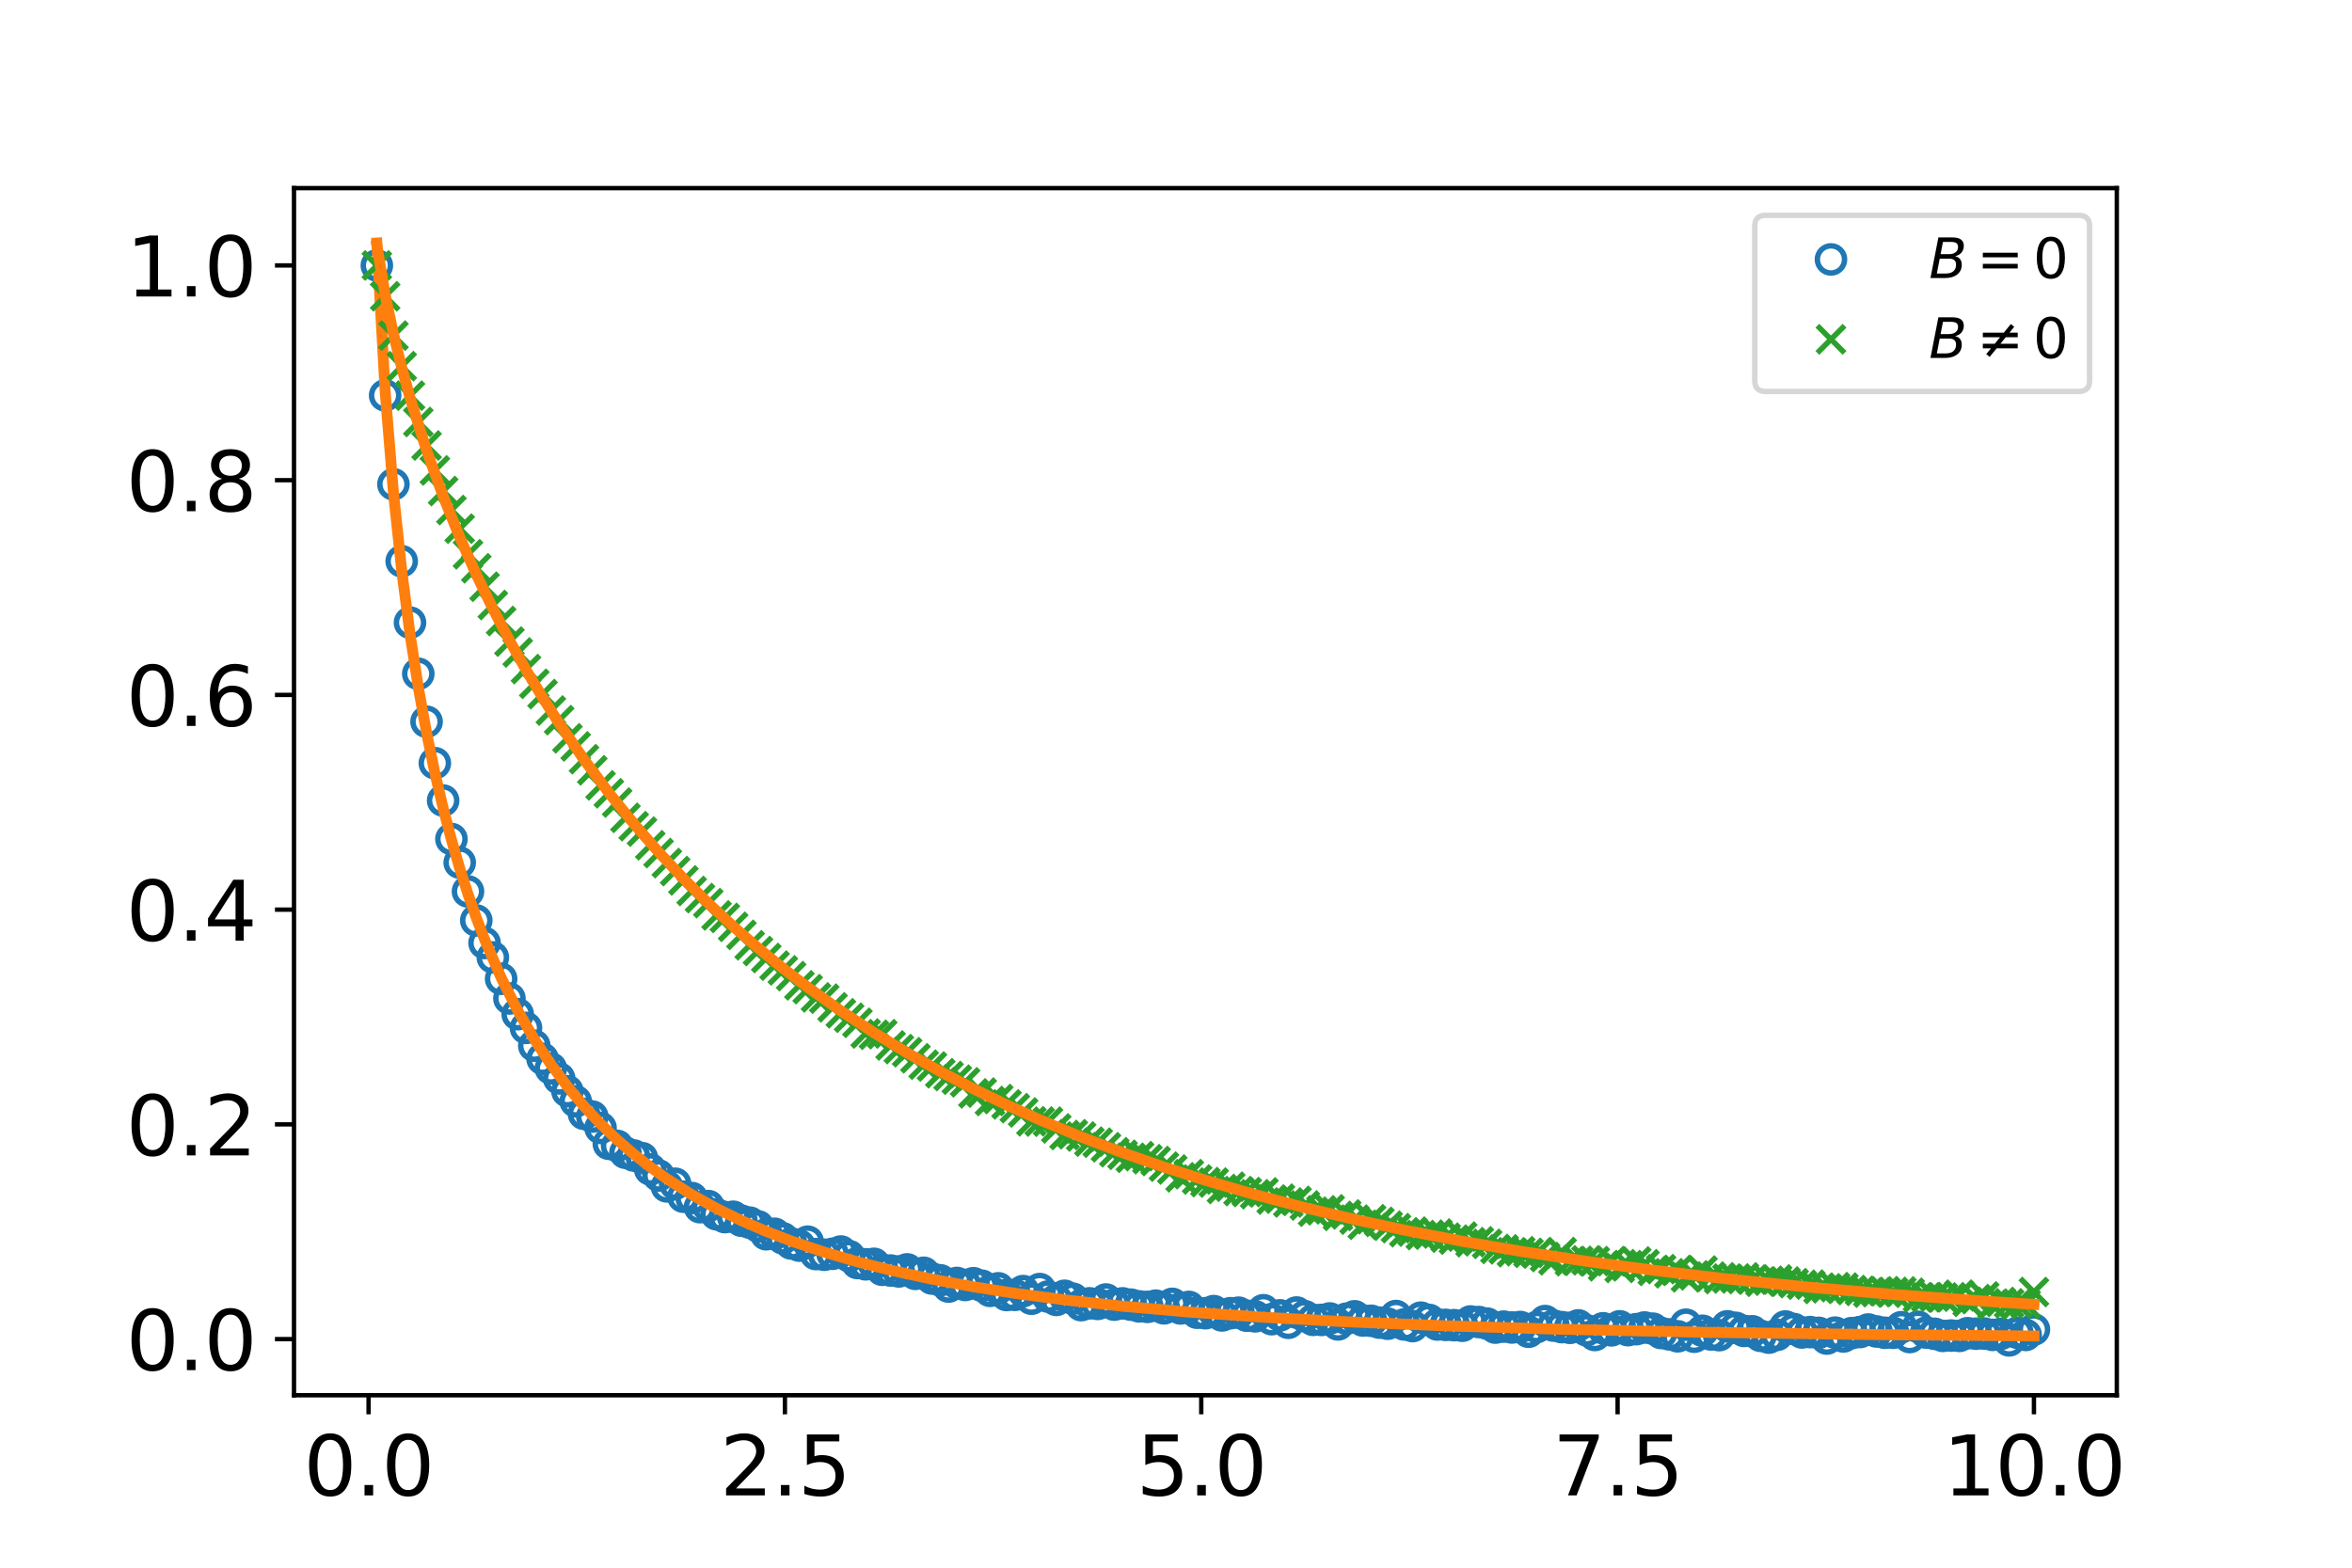 <?xml version="1.0" encoding="utf-8" standalone="no"?>
<!DOCTYPE svg PUBLIC "-//W3C//DTD SVG 1.1//EN"
  "http://www.w3.org/Graphics/SVG/1.1/DTD/svg11.dtd">
<svg xmlns:xlink="http://www.w3.org/1999/xlink" width="432pt" height="288pt" viewBox="0 0 432 288" xmlns="http://www.w3.org/2000/svg" version="1.1">
 <defs>
  <style type="text/css">*{stroke-linejoin: round; stroke-linecap: butt}</style>
 </defs>
 <g id="figure_1">
  <g id="patch_1">
   <path d="M 0 288 
L 432 288 
L 432 0 
L 0 0 
z
" style="fill: #ffffff"/>
  </g>
  <g id="axes_1">
   <g id="patch_2">
    <path d="M 54 256.32 
L 388.8 256.32 
L 388.8 34.56 
L 54 34.56 
z
" style="fill: #ffffff"/>
   </g>
   <g id="matplotlib.axis_1">
    <g id="xtick_1">
     <g id="line2d_1">
      <defs>
       <path id="m0d8afe3e1f" d="M 0 0 
L 0 3.5 
" style="stroke: #000000; stroke-width: 0.8"/>
      </defs>
      <g>
       <use xlink:href="#m0d8afe3e1f" x="67.696" y="256.32" style="stroke: #000000; stroke-width: 0.8"/>
      </g>
     </g>
     <g id="text_1">
      <!-- 0.0 -->
      <g transform="translate(55.769 274.718)scale(0.15 -0.15)">
       <defs>
        <path id="DejaVuSans-30" d="M 2034 4250 
Q 1547 4250 1301 3770 
Q 1056 3291 1056 2328 
Q 1056 1369 1301 889 
Q 1547 409 2034 409 
Q 2525 409 2770 889 
Q 3016 1369 3016 2328 
Q 3016 3291 2770 3770 
Q 2525 4250 2034 4250 
z
M 2034 4750 
Q 2819 4750 3233 4129 
Q 3647 3509 3647 2328 
Q 3647 1150 3233 529 
Q 2819 -91 2034 -91 
Q 1250 -91 836 529 
Q 422 1150 422 2328 
Q 422 3509 836 4129 
Q 1250 4750 2034 4750 
z
" transform="scale(0.016)"/>
        <path id="DejaVuSans-2e" d="M 684 794 
L 1344 794 
L 1344 0 
L 684 0 
L 684 794 
z
" transform="scale(0.016)"/>
       </defs>
       <use xlink:href="#DejaVuSans-30"/>
       <use xlink:href="#DejaVuSans-2e" x="63.623"/>
       <use xlink:href="#DejaVuSans-30" x="95.41"/>
      </g>
     </g>
    </g>
    <g id="xtick_2">
     <g id="line2d_2">
      <g>
       <use xlink:href="#m0d8afe3e1f" x="144.168" y="256.32" style="stroke: #000000; stroke-width: 0.8"/>
      </g>
     </g>
     <g id="text_2">
      <!-- 2.5 -->
      <g transform="translate(132.24 274.718)scale(0.15 -0.15)">
       <defs>
        <path id="DejaVuSans-32" d="M 1228 531 
L 3431 531 
L 3431 0 
L 469 0 
L 469 531 
Q 828 903 1448 1529 
Q 2069 2156 2228 2338 
Q 2531 2678 2651 2914 
Q 2772 3150 2772 3378 
Q 2772 3750 2511 3984 
Q 2250 4219 1831 4219 
Q 1534 4219 1204 4116 
Q 875 4013 500 3803 
L 500 4441 
Q 881 4594 1212 4672 
Q 1544 4750 1819 4750 
Q 2544 4750 2975 4387 
Q 3406 4025 3406 3419 
Q 3406 3131 3298 2873 
Q 3191 2616 2906 2266 
Q 2828 2175 2409 1742 
Q 1991 1309 1228 531 
z
" transform="scale(0.016)"/>
        <path id="DejaVuSans-35" d="M 691 4666 
L 3169 4666 
L 3169 4134 
L 1269 4134 
L 1269 2991 
Q 1406 3038 1543 3061 
Q 1681 3084 1819 3084 
Q 2600 3084 3056 2656 
Q 3513 2228 3513 1497 
Q 3513 744 3044 326 
Q 2575 -91 1722 -91 
Q 1428 -91 1123 -41 
Q 819 9 494 109 
L 494 744 
Q 775 591 1075 516 
Q 1375 441 1709 441 
Q 2250 441 2565 725 
Q 2881 1009 2881 1497 
Q 2881 1984 2565 2268 
Q 2250 2553 1709 2553 
Q 1456 2553 1204 2497 
Q 953 2441 691 2322 
L 691 4666 
z
" transform="scale(0.016)"/>
       </defs>
       <use xlink:href="#DejaVuSans-32"/>
       <use xlink:href="#DejaVuSans-2e" x="63.623"/>
       <use xlink:href="#DejaVuSans-35" x="95.41"/>
      </g>
     </g>
    </g>
    <g id="xtick_3">
     <g id="line2d_3">
      <g>
       <use xlink:href="#m0d8afe3e1f" x="220.639" y="256.32" style="stroke: #000000; stroke-width: 0.8"/>
      </g>
     </g>
     <g id="text_3">
      <!-- 5.0 -->
      <g transform="translate(208.712 274.718)scale(0.15 -0.15)">
       <use xlink:href="#DejaVuSans-35"/>
       <use xlink:href="#DejaVuSans-2e" x="63.623"/>
       <use xlink:href="#DejaVuSans-30" x="95.41"/>
      </g>
     </g>
    </g>
    <g id="xtick_4">
     <g id="line2d_4">
      <g>
       <use xlink:href="#m0d8afe3e1f" x="297.11" y="256.32" style="stroke: #000000; stroke-width: 0.8"/>
      </g>
     </g>
     <g id="text_4">
      <!-- 7.5 -->
      <g transform="translate(285.183 274.718)scale(0.15 -0.15)">
       <defs>
        <path id="DejaVuSans-37" d="M 525 4666 
L 3525 4666 
L 3525 4397 
L 1831 0 
L 1172 0 
L 2766 4134 
L 525 4134 
L 525 4666 
z
" transform="scale(0.016)"/>
       </defs>
       <use xlink:href="#DejaVuSans-37"/>
       <use xlink:href="#DejaVuSans-2e" x="63.623"/>
       <use xlink:href="#DejaVuSans-35" x="95.41"/>
      </g>
     </g>
    </g>
    <g id="xtick_5">
     <g id="line2d_5">
      <g>
       <use xlink:href="#m0d8afe3e1f" x="373.582" y="256.32" style="stroke: #000000; stroke-width: 0.8"/>
      </g>
     </g>
     <g id="text_5">
      <!-- 10.0 -->
      <g transform="translate(356.883 274.718)scale(0.15 -0.15)">
       <defs>
        <path id="DejaVuSans-31" d="M 794 531 
L 1825 531 
L 1825 4091 
L 703 3866 
L 703 4441 
L 1819 4666 
L 2450 4666 
L 2450 531 
L 3481 531 
L 3481 0 
L 794 0 
L 794 531 
z
" transform="scale(0.016)"/>
       </defs>
       <use xlink:href="#DejaVuSans-31"/>
       <use xlink:href="#DejaVuSans-30" x="63.623"/>
       <use xlink:href="#DejaVuSans-2e" x="127.246"/>
       <use xlink:href="#DejaVuSans-30" x="159.033"/>
      </g>
     </g>
    </g>
   </g>
   <g id="matplotlib.axis_2">
    <g id="ytick_1">
     <g id="line2d_6">
      <defs>
       <path id="m2234abc513" d="M 0 0 
L -3.5 0 
" style="stroke: #000000; stroke-width: 0.8"/>
      </defs>
      <g>
       <use xlink:href="#m2234abc513" x="54" y="246.008" style="stroke: #000000; stroke-width: 0.8"/>
      </g>
     </g>
     <g id="text_6">
      <!-- 0.0 -->
      <g transform="translate(23.145 251.707)scale(0.15 -0.15)">
       <use xlink:href="#DejaVuSans-30"/>
       <use xlink:href="#DejaVuSans-2e" x="63.623"/>
       <use xlink:href="#DejaVuSans-30" x="95.41"/>
      </g>
     </g>
    </g>
    <g id="ytick_2">
     <g id="line2d_7">
      <g>
       <use xlink:href="#m2234abc513" x="54" y="206.56" style="stroke: #000000; stroke-width: 0.8"/>
      </g>
     </g>
     <g id="text_7">
      <!-- 0.2 -->
      <g transform="translate(23.145 212.259)scale(0.15 -0.15)">
       <use xlink:href="#DejaVuSans-30"/>
       <use xlink:href="#DejaVuSans-2e" x="63.623"/>
       <use xlink:href="#DejaVuSans-32" x="95.41"/>
      </g>
     </g>
    </g>
    <g id="ytick_3">
     <g id="line2d_8">
      <g>
       <use xlink:href="#m2234abc513" x="54" y="167.112" style="stroke: #000000; stroke-width: 0.8"/>
      </g>
     </g>
     <g id="text_8">
      <!-- 0.4 -->
      <g transform="translate(23.145 172.811)scale(0.15 -0.15)">
       <defs>
        <path id="DejaVuSans-34" d="M 2419 4116 
L 825 1625 
L 2419 1625 
L 2419 4116 
z
M 2253 4666 
L 3047 4666 
L 3047 1625 
L 3713 1625 
L 3713 1100 
L 3047 1100 
L 3047 0 
L 2419 0 
L 2419 1100 
L 313 1100 
L 313 1709 
L 2253 4666 
z
" transform="scale(0.016)"/>
       </defs>
       <use xlink:href="#DejaVuSans-30"/>
       <use xlink:href="#DejaVuSans-2e" x="63.623"/>
       <use xlink:href="#DejaVuSans-34" x="95.41"/>
      </g>
     </g>
    </g>
    <g id="ytick_4">
     <g id="line2d_9">
      <g>
       <use xlink:href="#m2234abc513" x="54" y="127.664" style="stroke: #000000; stroke-width: 0.8"/>
      </g>
     </g>
     <g id="text_9">
      <!-- 0.6 -->
      <g transform="translate(23.145 133.362)scale(0.15 -0.15)">
       <defs>
        <path id="DejaVuSans-36" d="M 2113 2584 
Q 1688 2584 1439 2293 
Q 1191 2003 1191 1497 
Q 1191 994 1439 701 
Q 1688 409 2113 409 
Q 2538 409 2786 701 
Q 3034 994 3034 1497 
Q 3034 2003 2786 2293 
Q 2538 2584 2113 2584 
z
M 3366 4563 
L 3366 3988 
Q 3128 4100 2886 4159 
Q 2644 4219 2406 4219 
Q 1781 4219 1451 3797 
Q 1122 3375 1075 2522 
Q 1259 2794 1537 2939 
Q 1816 3084 2150 3084 
Q 2853 3084 3261 2657 
Q 3669 2231 3669 1497 
Q 3669 778 3244 343 
Q 2819 -91 2113 -91 
Q 1303 -91 875 529 
Q 447 1150 447 2328 
Q 447 3434 972 4092 
Q 1497 4750 2381 4750 
Q 2619 4750 2861 4703 
Q 3103 4656 3366 4563 
z
" transform="scale(0.016)"/>
       </defs>
       <use xlink:href="#DejaVuSans-30"/>
       <use xlink:href="#DejaVuSans-2e" x="63.623"/>
       <use xlink:href="#DejaVuSans-36" x="95.41"/>
      </g>
     </g>
    </g>
    <g id="ytick_5">
     <g id="line2d_10">
      <g>
       <use xlink:href="#m2234abc513" x="54" y="88.215" style="stroke: #000000; stroke-width: 0.8"/>
      </g>
     </g>
     <g id="text_10">
      <!-- 0.8 -->
      <g transform="translate(23.145 93.914)scale(0.15 -0.15)">
       <defs>
        <path id="DejaVuSans-38" d="M 2034 2216 
Q 1584 2216 1326 1975 
Q 1069 1734 1069 1313 
Q 1069 891 1326 650 
Q 1584 409 2034 409 
Q 2484 409 2743 651 
Q 3003 894 3003 1313 
Q 3003 1734 2745 1975 
Q 2488 2216 2034 2216 
z
M 1403 2484 
Q 997 2584 770 2862 
Q 544 3141 544 3541 
Q 544 4100 942 4425 
Q 1341 4750 2034 4750 
Q 2731 4750 3128 4425 
Q 3525 4100 3525 3541 
Q 3525 3141 3298 2862 
Q 3072 2584 2669 2484 
Q 3125 2378 3379 2068 
Q 3634 1759 3634 1313 
Q 3634 634 3220 271 
Q 2806 -91 2034 -91 
Q 1263 -91 848 271 
Q 434 634 434 1313 
Q 434 1759 690 2068 
Q 947 2378 1403 2484 
z
M 1172 3481 
Q 1172 3119 1398 2916 
Q 1625 2713 2034 2713 
Q 2441 2713 2670 2916 
Q 2900 3119 2900 3481 
Q 2900 3844 2670 4047 
Q 2441 4250 2034 4250 
Q 1625 4250 1398 4047 
Q 1172 3844 1172 3481 
z
" transform="scale(0.016)"/>
       </defs>
       <use xlink:href="#DejaVuSans-30"/>
       <use xlink:href="#DejaVuSans-2e" x="63.623"/>
       <use xlink:href="#DejaVuSans-38" x="95.41"/>
      </g>
     </g>
    </g>
    <g id="ytick_6">
     <g id="line2d_11">
      <g>
       <use xlink:href="#m2234abc513" x="54" y="48.767" style="stroke: #000000; stroke-width: 0.8"/>
      </g>
     </g>
     <g id="text_11">
      <!-- 1.0 -->
      <g transform="translate(23.145 54.466)scale(0.15 -0.15)">
       <use xlink:href="#DejaVuSans-31"/>
       <use xlink:href="#DejaVuSans-2e" x="63.623"/>
       <use xlink:href="#DejaVuSans-30" x="95.41"/>
      </g>
     </g>
    </g>
   </g>
   <g id="line2d_12">
    <defs>
     <path id="mda2b40614a" d="M 0 2.5 
C 0.663 2.5 1.299 2.237 1.768 1.768 
C 2.237 1.299 2.5 0.663 2.5 0 
C 2.5 -0.663 2.237 -1.299 1.768 -1.768 
C 1.299 -2.237 0.663 -2.5 0 -2.5 
C -0.663 -2.5 -1.299 -2.237 -1.768 -1.768 
C -2.237 -1.299 -2.5 -0.663 -2.5 0 
C -2.5 0.663 -2.237 1.299 -1.768 1.768 
C -1.299 2.237 -0.663 2.5 0 2.5 
z
" style="stroke: #1f77b4"/>
    </defs>
    <g clip-path="url(#pbfc74d801c)">
     <use xlink:href="#mda2b40614a" x="69.218" y="48.767" style="fill-opacity: 0; stroke: #1f77b4"/>
     <use xlink:href="#mda2b40614a" x="70.74" y="72.638" style="fill-opacity: 0; stroke: #1f77b4"/>
     <use xlink:href="#mda2b40614a" x="72.262" y="88.965" style="fill-opacity: 0; stroke: #1f77b4"/>
     <use xlink:href="#mda2b40614a" x="73.784" y="103.107" style="fill-opacity: 0; stroke: #1f77b4"/>
     <use xlink:href="#mda2b40614a" x="75.305" y="114.381" style="fill-opacity: 0; stroke: #1f77b4"/>
     <use xlink:href="#mda2b40614a" x="76.827" y="123.782" style="fill-opacity: 0; stroke: #1f77b4"/>
     <use xlink:href="#mda2b40614a" x="78.349" y="132.589" style="fill-opacity: 0; stroke: #1f77b4"/>
     <use xlink:href="#mda2b40614a" x="79.871" y="140.202" style="fill-opacity: 0; stroke: #1f77b4"/>
     <use xlink:href="#mda2b40614a" x="81.393" y="147.071" style="fill-opacity: 0; stroke: #1f77b4"/>
     <use xlink:href="#mda2b40614a" x="82.915" y="154.142" style="fill-opacity: 0; stroke: #1f77b4"/>
     <use xlink:href="#mda2b40614a" x="84.436" y="158.471" style="fill-opacity: 0; stroke: #1f77b4"/>
     <use xlink:href="#mda2b40614a" x="85.958" y="163.768" style="fill-opacity: 0; stroke: #1f77b4"/>
     <use xlink:href="#mda2b40614a" x="87.48" y="169.102" style="fill-opacity: 0; stroke: #1f77b4"/>
     <use xlink:href="#mda2b40614a" x="89.002" y="173.24" style="fill-opacity: 0; stroke: #1f77b4"/>
     <use xlink:href="#mda2b40614a" x="90.524" y="175.886" style="fill-opacity: 0; stroke: #1f77b4"/>
     <use xlink:href="#mda2b40614a" x="92.045" y="179.815" style="fill-opacity: 0; stroke: #1f77b4"/>
     <use xlink:href="#mda2b40614a" x="93.567" y="183.429" style="fill-opacity: 0; stroke: #1f77b4"/>
     <use xlink:href="#mda2b40614a" x="95.089" y="186.316" style="fill-opacity: 0; stroke: #1f77b4"/>
     <use xlink:href="#mda2b40614a" x="96.611" y="188.839" style="fill-opacity: 0; stroke: #1f77b4"/>
     <use xlink:href="#mda2b40614a" x="98.133" y="192.102" style="fill-opacity: 0; stroke: #1f77b4"/>
     <use xlink:href="#mda2b40614a" x="99.655" y="194.51" style="fill-opacity: 0; stroke: #1f77b4"/>
     <use xlink:href="#mda2b40614a" x="101.176" y="196.28" style="fill-opacity: 0; stroke: #1f77b4"/>
     <use xlink:href="#mda2b40614a" x="102.698" y="198.118" style="fill-opacity: 0; stroke: #1f77b4"/>
     <use xlink:href="#mda2b40614a" x="104.22" y="200.465" style="fill-opacity: 0; stroke: #1f77b4"/>
     <use xlink:href="#mda2b40614a" x="105.742" y="202.325" style="fill-opacity: 0; stroke: #1f77b4"/>
     <use xlink:href="#mda2b40614a" x="107.264" y="204.622" style="fill-opacity: 0; stroke: #1f77b4"/>
     <use xlink:href="#mda2b40614a" x="108.785" y="205.129" style="fill-opacity: 0; stroke: #1f77b4"/>
     <use xlink:href="#mda2b40614a" x="110.307" y="207.216" style="fill-opacity: 0; stroke: #1f77b4"/>
     <use xlink:href="#mda2b40614a" x="111.829" y="210.124" style="fill-opacity: 0; stroke: #1f77b4"/>
     <use xlink:href="#mda2b40614a" x="113.351" y="210.506" style="fill-opacity: 0; stroke: #1f77b4"/>
     <use xlink:href="#mda2b40614a" x="114.873" y="211.77" style="fill-opacity: 0; stroke: #1f77b4"/>
     <use xlink:href="#mda2b40614a" x="116.395" y="212.276" style="fill-opacity: 0; stroke: #1f77b4"/>
     <use xlink:href="#mda2b40614a" x="117.916" y="212.759" style="fill-opacity: 0; stroke: #1f77b4"/>
     <use xlink:href="#mda2b40614a" x="119.438" y="214.831" style="fill-opacity: 0; stroke: #1f77b4"/>
     <use xlink:href="#mda2b40614a" x="120.96" y="215.951" style="fill-opacity: 0; stroke: #1f77b4"/>
     <use xlink:href="#mda2b40614a" x="122.482" y="217.953" style="fill-opacity: 0; stroke: #1f77b4"/>
     <use xlink:href="#mda2b40614a" x="124.004" y="217.465" style="fill-opacity: 0; stroke: #1f77b4"/>
     <use xlink:href="#mda2b40614a" x="125.525" y="219.847" style="fill-opacity: 0; stroke: #1f77b4"/>
     <use xlink:href="#mda2b40614a" x="127.047" y="220.089" style="fill-opacity: 0; stroke: #1f77b4"/>
     <use xlink:href="#mda2b40614a" x="128.569" y="221.771" style="fill-opacity: 0; stroke: #1f77b4"/>
     <use xlink:href="#mda2b40614a" x="130.091" y="221.567" style="fill-opacity: 0; stroke: #1f77b4"/>
     <use xlink:href="#mda2b40614a" x="131.613" y="223.066" style="fill-opacity: 0; stroke: #1f77b4"/>
     <use xlink:href="#mda2b40614a" x="133.135" y="223.594" style="fill-opacity: 0; stroke: #1f77b4"/>
     <use xlink:href="#mda2b40614a" x="134.656" y="223.529" style="fill-opacity: 0; stroke: #1f77b4"/>
     <use xlink:href="#mda2b40614a" x="136.178" y="224.255" style="fill-opacity: 0; stroke: #1f77b4"/>
     <use xlink:href="#mda2b40614a" x="137.7" y="224.61" style="fill-opacity: 0; stroke: #1f77b4"/>
     <use xlink:href="#mda2b40614a" x="139.222" y="225.298" style="fill-opacity: 0; stroke: #1f77b4"/>
     <use xlink:href="#mda2b40614a" x="140.744" y="226.747" style="fill-opacity: 0; stroke: #1f77b4"/>
     <use xlink:href="#mda2b40614a" x="142.265" y="226.657" style="fill-opacity: 0; stroke: #1f77b4"/>
     <use xlink:href="#mda2b40614a" x="143.787" y="227.502" style="fill-opacity: 0; stroke: #1f77b4"/>
     <use xlink:href="#mda2b40614a" x="145.309" y="228.44" style="fill-opacity: 0; stroke: #1f77b4"/>
     <use xlink:href="#mda2b40614a" x="146.831" y="228.838" style="fill-opacity: 0; stroke: #1f77b4"/>
     <use xlink:href="#mda2b40614a" x="148.353" y="228.111" style="fill-opacity: 0; stroke: #1f77b4"/>
     <use xlink:href="#mda2b40614a" x="149.875" y="230.388" style="fill-opacity: 0; stroke: #1f77b4"/>
     <use xlink:href="#mda2b40614a" x="151.396" y="230.51" style="fill-opacity: 0; stroke: #1f77b4"/>
     <use xlink:href="#mda2b40614a" x="152.918" y="230.331" style="fill-opacity: 0; stroke: #1f77b4"/>
     <use xlink:href="#mda2b40614a" x="154.44" y="229.916" style="fill-opacity: 0; stroke: #1f77b4"/>
     <use xlink:href="#mda2b40614a" x="155.962" y="230.771" style="fill-opacity: 0; stroke: #1f77b4"/>
     <use xlink:href="#mda2b40614a" x="157.484" y="232.029" style="fill-opacity: 0; stroke: #1f77b4"/>
     <use xlink:href="#mda2b40614a" x="159.005" y="232.267" style="fill-opacity: 0; stroke: #1f77b4"/>
     <use xlink:href="#mda2b40614a" x="160.527" y="232.179" style="fill-opacity: 0; stroke: #1f77b4"/>
     <use xlink:href="#mda2b40614a" x="162.049" y="233.275" style="fill-opacity: 0; stroke: #1f77b4"/>
     <use xlink:href="#mda2b40614a" x="163.571" y="233.405" style="fill-opacity: 0; stroke: #1f77b4"/>
     <use xlink:href="#mda2b40614a" x="165.093" y="233.575" style="fill-opacity: 0; stroke: #1f77b4"/>
     <use xlink:href="#mda2b40614a" x="166.615" y="233.196" style="fill-opacity: 0; stroke: #1f77b4"/>
     <use xlink:href="#mda2b40614a" x="168.136" y="234.022" style="fill-opacity: 0; stroke: #1f77b4"/>
     <use xlink:href="#mda2b40614a" x="169.658" y="233.821" style="fill-opacity: 0; stroke: #1f77b4"/>
     <use xlink:href="#mda2b40614a" x="171.18" y="234.876" style="fill-opacity: 0; stroke: #1f77b4"/>
     <use xlink:href="#mda2b40614a" x="172.702" y="235.207" style="fill-opacity: 0; stroke: #1f77b4"/>
     <use xlink:href="#mda2b40614a" x="174.224" y="236.355" style="fill-opacity: 0; stroke: #1f77b4"/>
     <use xlink:href="#mda2b40614a" x="175.745" y="235.693" style="fill-opacity: 0; stroke: #1f77b4"/>
     <use xlink:href="#mda2b40614a" x="177.267" y="236.059" style="fill-opacity: 0; stroke: #1f77b4"/>
     <use xlink:href="#mda2b40614a" x="178.789" y="235.74" style="fill-opacity: 0; stroke: #1f77b4"/>
     <use xlink:href="#mda2b40614a" x="180.311" y="236.197" style="fill-opacity: 0; stroke: #1f77b4"/>
     <use xlink:href="#mda2b40614a" x="181.833" y="237.141" style="fill-opacity: 0; stroke: #1f77b4"/>
     <use xlink:href="#mda2b40614a" x="183.355" y="236.676" style="fill-opacity: 0; stroke: #1f77b4"/>
     <use xlink:href="#mda2b40614a" x="184.876" y="237.906" style="fill-opacity: 0; stroke: #1f77b4"/>
     <use xlink:href="#mda2b40614a" x="186.398" y="237.878" style="fill-opacity: 0; stroke: #1f77b4"/>
     <use xlink:href="#mda2b40614a" x="187.92" y="237.185" style="fill-opacity: 0; stroke: #1f77b4"/>
     <use xlink:href="#mda2b40614a" x="189.442" y="238.584" style="fill-opacity: 0; stroke: #1f77b4"/>
     <use xlink:href="#mda2b40614a" x="190.964" y="236.815" style="fill-opacity: 0; stroke: #1f77b4"/>
     <use xlink:href="#mda2b40614a" x="192.485" y="238.193" style="fill-opacity: 0; stroke: #1f77b4"/>
     <use xlink:href="#mda2b40614a" x="194.007" y="238.806" style="fill-opacity: 0; stroke: #1f77b4"/>
     <use xlink:href="#mda2b40614a" x="195.529" y="238.051" style="fill-opacity: 0; stroke: #1f77b4"/>
     <use xlink:href="#mda2b40614a" x="197.051" y="238.587" style="fill-opacity: 0; stroke: #1f77b4"/>
     <use xlink:href="#mda2b40614a" x="198.573" y="239.765" style="fill-opacity: 0; stroke: #1f77b4"/>
     <use xlink:href="#mda2b40614a" x="200.095" y="239.433" style="fill-opacity: 0; stroke: #1f77b4"/>
     <use xlink:href="#mda2b40614a" x="201.616" y="239.54" style="fill-opacity: 0; stroke: #1f77b4"/>
     <use xlink:href="#mda2b40614a" x="203.138" y="238.733" style="fill-opacity: 0; stroke: #1f77b4"/>
     <use xlink:href="#mda2b40614a" x="204.66" y="239.677" style="fill-opacity: 0; stroke: #1f77b4"/>
     <use xlink:href="#mda2b40614a" x="206.182" y="239.441" style="fill-opacity: 0; stroke: #1f77b4"/>
     <use xlink:href="#mda2b40614a" x="207.704" y="239.675" style="fill-opacity: 0; stroke: #1f77b4"/>
     <use xlink:href="#mda2b40614a" x="209.225" y="239.996" style="fill-opacity: 0; stroke: #1f77b4"/>
     <use xlink:href="#mda2b40614a" x="210.747" y="240.087" style="fill-opacity: 0; stroke: #1f77b4"/>
     <use xlink:href="#mda2b40614a" x="212.269" y="239.863" style="fill-opacity: 0; stroke: #1f77b4"/>
     <use xlink:href="#mda2b40614a" x="213.791" y="240.352" style="fill-opacity: 0; stroke: #1f77b4"/>
     <use xlink:href="#mda2b40614a" x="215.313" y="239.534" style="fill-opacity: 0; stroke: #1f77b4"/>
     <use xlink:href="#mda2b40614a" x="216.835" y="240.371" style="fill-opacity: 0; stroke: #1f77b4"/>
     <use xlink:href="#mda2b40614a" x="218.356" y="240.093" style="fill-opacity: 0; stroke: #1f77b4"/>
     <use xlink:href="#mda2b40614a" x="219.878" y="241.16" style="fill-opacity: 0; stroke: #1f77b4"/>
     <use xlink:href="#mda2b40614a" x="221.4" y="241.249" style="fill-opacity: 0; stroke: #1f77b4"/>
     <use xlink:href="#mda2b40614a" x="222.922" y="240.866" style="fill-opacity: 0; stroke: #1f77b4"/>
     <use xlink:href="#mda2b40614a" x="224.444" y="241.659" style="fill-opacity: 0; stroke: #1f77b4"/>
     <use xlink:href="#mda2b40614a" x="225.965" y="241.252" style="fill-opacity: 0; stroke: #1f77b4"/>
     <use xlink:href="#mda2b40614a" x="227.487" y="241.155" style="fill-opacity: 0; stroke: #1f77b4"/>
     <use xlink:href="#mda2b40614a" x="229.009" y="241.711" style="fill-opacity: 0; stroke: #1f77b4"/>
     <use xlink:href="#mda2b40614a" x="230.531" y="241.82" style="fill-opacity: 0; stroke: #1f77b4"/>
     <use xlink:href="#mda2b40614a" x="232.053" y="240.702" style="fill-opacity: 0; stroke: #1f77b4"/>
     <use xlink:href="#mda2b40614a" x="233.575" y="242.348" style="fill-opacity: 0; stroke: #1f77b4"/>
     <use xlink:href="#mda2b40614a" x="235.096" y="241.642" style="fill-opacity: 0; stroke: #1f77b4"/>
     <use xlink:href="#mda2b40614a" x="236.618" y="243.009" style="fill-opacity: 0; stroke: #1f77b4"/>
     <use xlink:href="#mda2b40614a" x="238.14" y="241.122" style="fill-opacity: 0; stroke: #1f77b4"/>
     <use xlink:href="#mda2b40614a" x="239.662" y="241.809" style="fill-opacity: 0; stroke: #1f77b4"/>
     <use xlink:href="#mda2b40614a" x="241.184" y="242.47" style="fill-opacity: 0; stroke: #1f77b4"/>
     <use xlink:href="#mda2b40614a" x="242.705" y="242.482" style="fill-opacity: 0; stroke: #1f77b4"/>
     <use xlink:href="#mda2b40614a" x="244.227" y="242.214" style="fill-opacity: 0; stroke: #1f77b4"/>
     <use xlink:href="#mda2b40614a" x="245.749" y="243.308" style="fill-opacity: 0; stroke: #1f77b4"/>
     <use xlink:href="#mda2b40614a" x="247.271" y="242.264" style="fill-opacity: 0; stroke: #1f77b4"/>
     <use xlink:href="#mda2b40614a" x="248.793" y="241.815" style="fill-opacity: 0; stroke: #1f77b4"/>
     <use xlink:href="#mda2b40614a" x="250.315" y="242.588" style="fill-opacity: 0; stroke: #1f77b4"/>
     <use xlink:href="#mda2b40614a" x="251.836" y="242.64" style="fill-opacity: 0; stroke: #1f77b4"/>
     <use xlink:href="#mda2b40614a" x="253.358" y="242.979" style="fill-opacity: 0; stroke: #1f77b4"/>
     <use xlink:href="#mda2b40614a" x="254.88" y="243.179" style="fill-opacity: 0; stroke: #1f77b4"/>
     <use xlink:href="#mda2b40614a" x="256.402" y="241.768" style="fill-opacity: 0; stroke: #1f77b4"/>
     <use xlink:href="#mda2b40614a" x="257.924" y="243.317" style="fill-opacity: 0; stroke: #1f77b4"/>
     <use xlink:href="#mda2b40614a" x="259.445" y="243.614" style="fill-opacity: 0; stroke: #1f77b4"/>
     <use xlink:href="#mda2b40614a" x="260.967" y="242.068" style="fill-opacity: 0; stroke: #1f77b4"/>
     <use xlink:href="#mda2b40614a" x="262.489" y="242.489" style="fill-opacity: 0; stroke: #1f77b4"/>
     <use xlink:href="#mda2b40614a" x="264.011" y="243.325" style="fill-opacity: 0; stroke: #1f77b4"/>
     <use xlink:href="#mda2b40614a" x="265.533" y="243.394" style="fill-opacity: 0; stroke: #1f77b4"/>
     <use xlink:href="#mda2b40614a" x="267.055" y="243.445" style="fill-opacity: 0; stroke: #1f77b4"/>
     <use xlink:href="#mda2b40614a" x="268.576" y="243.552" style="fill-opacity: 0; stroke: #1f77b4"/>
     <use xlink:href="#mda2b40614a" x="270.098" y="242.768" style="fill-opacity: 0; stroke: #1f77b4"/>
     <use xlink:href="#mda2b40614a" x="271.62" y="242.87" style="fill-opacity: 0; stroke: #1f77b4"/>
     <use xlink:href="#mda2b40614a" x="273.142" y="243.159" style="fill-opacity: 0; stroke: #1f77b4"/>
     <use xlink:href="#mda2b40614a" x="274.664" y="243.892" style="fill-opacity: 0; stroke: #1f77b4"/>
     <use xlink:href="#mda2b40614a" x="276.185" y="243.712" style="fill-opacity: 0; stroke: #1f77b4"/>
     <use xlink:href="#mda2b40614a" x="277.707" y="243.876" style="fill-opacity: 0; stroke: #1f77b4"/>
     <use xlink:href="#mda2b40614a" x="279.229" y="243.787" style="fill-opacity: 0; stroke: #1f77b4"/>
     <use xlink:href="#mda2b40614a" x="280.751" y="244.655" style="fill-opacity: 0; stroke: #1f77b4"/>
     <use xlink:href="#mda2b40614a" x="282.273" y="243.79" style="fill-opacity: 0; stroke: #1f77b4"/>
     <use xlink:href="#mda2b40614a" x="283.795" y="242.693" style="fill-opacity: 0; stroke: #1f77b4"/>
     <use xlink:href="#mda2b40614a" x="285.316" y="243.521" style="fill-opacity: 0; stroke: #1f77b4"/>
     <use xlink:href="#mda2b40614a" x="286.838" y="243.805" style="fill-opacity: 0; stroke: #1f77b4"/>
     <use xlink:href="#mda2b40614a" x="288.36" y="243.939" style="fill-opacity: 0; stroke: #1f77b4"/>
     <use xlink:href="#mda2b40614a" x="289.882" y="243.489" style="fill-opacity: 0; stroke: #1f77b4"/>
     <use xlink:href="#mda2b40614a" x="291.404" y="244.39" style="fill-opacity: 0; stroke: #1f77b4"/>
     <use xlink:href="#mda2b40614a" x="292.925" y="245.251" style="fill-opacity: 0; stroke: #1f77b4"/>
     <use xlink:href="#mda2b40614a" x="294.447" y="244.021" style="fill-opacity: 0; stroke: #1f77b4"/>
     <use xlink:href="#mda2b40614a" x="295.969" y="244.396" style="fill-opacity: 0; stroke: #1f77b4"/>
     <use xlink:href="#mda2b40614a" x="297.491" y="243.659" style="fill-opacity: 0; stroke: #1f77b4"/>
     <use xlink:href="#mda2b40614a" x="299.013" y="244.363" style="fill-opacity: 0; stroke: #1f77b4"/>
     <use xlink:href="#mda2b40614a" x="300.535" y="244.181" style="fill-opacity: 0; stroke: #1f77b4"/>
     <use xlink:href="#mda2b40614a" x="302.056" y="243.877" style="fill-opacity: 0; stroke: #1f77b4"/>
     <use xlink:href="#mda2b40614a" x="303.578" y="244.091" style="fill-opacity: 0; stroke: #1f77b4"/>
     <use xlink:href="#mda2b40614a" x="305.1" y="244.89" style="fill-opacity: 0; stroke: #1f77b4"/>
     <use xlink:href="#mda2b40614a" x="306.622" y="245.138" style="fill-opacity: 0; stroke: #1f77b4"/>
     <use xlink:href="#mda2b40614a" x="308.144" y="245.493" style="fill-opacity: 0; stroke: #1f77b4"/>
     <use xlink:href="#mda2b40614a" x="309.665" y="243.363" style="fill-opacity: 0; stroke: #1f77b4"/>
     <use xlink:href="#mda2b40614a" x="311.187" y="245.57" style="fill-opacity: 0; stroke: #1f77b4"/>
     <use xlink:href="#mda2b40614a" x="312.709" y="244.476" style="fill-opacity: 0; stroke: #1f77b4"/>
     <use xlink:href="#mda2b40614a" x="314.231" y="245.151" style="fill-opacity: 0; stroke: #1f77b4"/>
     <use xlink:href="#mda2b40614a" x="315.753" y="245.281" style="fill-opacity: 0; stroke: #1f77b4"/>
     <use xlink:href="#mda2b40614a" x="317.275" y="243.661" style="fill-opacity: 0; stroke: #1f77b4"/>
     <use xlink:href="#mda2b40614a" x="318.796" y="243.938" style="fill-opacity: 0; stroke: #1f77b4"/>
     <use xlink:href="#mda2b40614a" x="320.318" y="244.506" style="fill-opacity: 0; stroke: #1f77b4"/>
     <use xlink:href="#mda2b40614a" x="321.84" y="244.569" style="fill-opacity: 0; stroke: #1f77b4"/>
     <use xlink:href="#mda2b40614a" x="323.362" y="245.405" style="fill-opacity: 0; stroke: #1f77b4"/>
     <use xlink:href="#mda2b40614a" x="324.884" y="245.738" style="fill-opacity: 0; stroke: #1f77b4"/>
     <use xlink:href="#mda2b40614a" x="326.405" y="245.23" style="fill-opacity: 0; stroke: #1f77b4"/>
     <use xlink:href="#mda2b40614a" x="327.927" y="243.692" style="fill-opacity: 0; stroke: #1f77b4"/>
     <use xlink:href="#mda2b40614a" x="329.449" y="244.15" style="fill-opacity: 0; stroke: #1f77b4"/>
     <use xlink:href="#mda2b40614a" x="330.971" y="244.789" style="fill-opacity: 0; stroke: #1f77b4"/>
     <use xlink:href="#mda2b40614a" x="332.493" y="244.724" style="fill-opacity: 0; stroke: #1f77b4"/>
     <use xlink:href="#mda2b40614a" x="334.015" y="244.861" style="fill-opacity: 0; stroke: #1f77b4"/>
     <use xlink:href="#mda2b40614a" x="335.536" y="245.907" style="fill-opacity: 0; stroke: #1f77b4"/>
     <use xlink:href="#mda2b40614a" x="337.058" y="244.819" style="fill-opacity: 0; stroke: #1f77b4"/>
     <use xlink:href="#mda2b40614a" x="338.58" y="245.526" style="fill-opacity: 0; stroke: #1f77b4"/>
     <use xlink:href="#mda2b40614a" x="340.102" y="244.906" style="fill-opacity: 0; stroke: #1f77b4"/>
     <use xlink:href="#mda2b40614a" x="341.624" y="244.712" style="fill-opacity: 0; stroke: #1f77b4"/>
     <use xlink:href="#mda2b40614a" x="343.145" y="244.243" style="fill-opacity: 0; stroke: #1f77b4"/>
     <use xlink:href="#mda2b40614a" x="344.667" y="244.605" style="fill-opacity: 0; stroke: #1f77b4"/>
     <use xlink:href="#mda2b40614a" x="346.189" y="244.844" style="fill-opacity: 0; stroke: #1f77b4"/>
     <use xlink:href="#mda2b40614a" x="347.711" y="244.845" style="fill-opacity: 0; stroke: #1f77b4"/>
     <use xlink:href="#mda2b40614a" x="349.233" y="243.82" style="fill-opacity: 0; stroke: #1f77b4"/>
     <use xlink:href="#mda2b40614a" x="350.755" y="245.628" style="fill-opacity: 0; stroke: #1f77b4"/>
     <use xlink:href="#mda2b40614a" x="352.276" y="243.744" style="fill-opacity: 0; stroke: #1f77b4"/>
     <use xlink:href="#mda2b40614a" x="353.798" y="244.809" style="fill-opacity: 0; stroke: #1f77b4"/>
     <use xlink:href="#mda2b40614a" x="355.32" y="245.033" style="fill-opacity: 0; stroke: #1f77b4"/>
     <use xlink:href="#mda2b40614a" x="356.842" y="245.415" style="fill-opacity: 0; stroke: #1f77b4"/>
     <use xlink:href="#mda2b40614a" x="358.364" y="245.353" style="fill-opacity: 0; stroke: #1f77b4"/>
     <use xlink:href="#mda2b40614a" x="359.885" y="245.416" style="fill-opacity: 0; stroke: #1f77b4"/>
     <use xlink:href="#mda2b40614a" x="361.407" y="244.924" style="fill-opacity: 0; stroke: #1f77b4"/>
     <use xlink:href="#mda2b40614a" x="362.929" y="245.01" style="fill-opacity: 0; stroke: #1f77b4"/>
     <use xlink:href="#mda2b40614a" x="364.451" y="244.984" style="fill-opacity: 0; stroke: #1f77b4"/>
     <use xlink:href="#mda2b40614a" x="365.973" y="245.23" style="fill-opacity: 0; stroke: #1f77b4"/>
     <use xlink:href="#mda2b40614a" x="367.495" y="245.047" style="fill-opacity: 0; stroke: #1f77b4"/>
     <use xlink:href="#mda2b40614a" x="369.016" y="246.24" style="fill-opacity: 0; stroke: #1f77b4"/>
     <use xlink:href="#mda2b40614a" x="370.538" y="244.843" style="fill-opacity: 0; stroke: #1f77b4"/>
     <use xlink:href="#mda2b40614a" x="372.06" y="245.241" style="fill-opacity: 0; stroke: #1f77b4"/>
     <use xlink:href="#mda2b40614a" x="373.582" y="244.241" style="fill-opacity: 0; stroke: #1f77b4"/>
    </g>
   </g>
   <g id="line2d_13">
    <path d="M 69.218 44.64 
L 70.74 71.871 
L 72.262 90.509 
L 73.784 104.826 
L 75.305 116.457 
L 76.827 126.229 
L 78.349 134.63 
L 79.871 141.972 
L 81.393 148.47 
L 82.915 154.279 
L 84.436 159.514 
L 85.958 164.263 
L 87.48 168.596 
L 89.002 172.569 
L 92.045 179.608 
L 95.089 185.658 
L 98.133 190.915 
L 101.176 195.527 
L 104.22 199.602 
L 107.264 203.228 
L 110.307 206.47 
L 113.351 209.385 
L 116.395 212.016 
L 119.438 214.399 
L 122.482 216.566 
L 127.047 219.466 
L 131.613 222.006 
L 136.178 224.243 
L 140.744 226.222 
L 145.309 227.981 
L 151.396 230.035 
L 157.484 231.808 
L 163.571 233.348 
L 171.18 234.998 
L 178.789 236.398 
L 186.398 237.592 
L 195.529 238.802 
L 206.182 239.966 
L 218.356 241.039 
L 232.053 241.995 
L 247.271 242.821 
L 265.533 243.57 
L 286.838 244.206 
L 312.709 244.744 
L 344.667 245.179 
L 373.582 245.435 
L 373.582 245.435 
" clip-path="url(#pbfc74d801c)" style="fill: none; stroke: #ff7f0e; stroke-width: 2; stroke-linecap: square"/>
   </g>
   <g id="line2d_14">
    <defs>
     <path id="m702565a1b0" d="M -2.5 2.5 
L 2.5 -2.5 
M -2.5 -2.5 
L 2.5 2.5 
" style="stroke: #2ca02c"/>
    </defs>
    <g clip-path="url(#pbfc74d801c)">
     <use xlink:href="#m702565a1b0" x="69.218" y="48.767" style="fill-opacity: 0; stroke: #2ca02c"/>
     <use xlink:href="#m702565a1b0" x="70.74" y="54.425" style="fill-opacity: 0; stroke: #2ca02c"/>
     <use xlink:href="#m702565a1b0" x="72.262" y="61.653" style="fill-opacity: 0; stroke: #2ca02c"/>
     <use xlink:href="#m702565a1b0" x="73.784" y="67.27" style="fill-opacity: 0; stroke: #2ca02c"/>
     <use xlink:href="#m702565a1b0" x="75.305" y="72.683" style="fill-opacity: 0; stroke: #2ca02c"/>
     <use xlink:href="#m702565a1b0" x="76.827" y="77.522" style="fill-opacity: 0; stroke: #2ca02c"/>
     <use xlink:href="#m702565a1b0" x="78.349" y="81.838" style="fill-opacity: 0; stroke: #2ca02c"/>
     <use xlink:href="#m702565a1b0" x="79.871" y="86.421" style="fill-opacity: 0; stroke: #2ca02c"/>
     <use xlink:href="#m702565a1b0" x="81.393" y="90.212" style="fill-opacity: 0; stroke: #2ca02c"/>
     <use xlink:href="#m702565a1b0" x="82.915" y="93.699" style="fill-opacity: 0; stroke: #2ca02c"/>
     <use xlink:href="#m702565a1b0" x="84.436" y="97.119" style="fill-opacity: 0; stroke: #2ca02c"/>
     <use xlink:href="#m702565a1b0" x="85.958" y="101.832" style="fill-opacity: 0; stroke: #2ca02c"/>
     <use xlink:href="#m702565a1b0" x="87.48" y="104.4" style="fill-opacity: 0; stroke: #2ca02c"/>
     <use xlink:href="#m702565a1b0" x="89.002" y="107.788" style="fill-opacity: 0; stroke: #2ca02c"/>
     <use xlink:href="#m702565a1b0" x="90.524" y="111.143" style="fill-opacity: 0; stroke: #2ca02c"/>
     <use xlink:href="#m702565a1b0" x="92.045" y="114.086" style="fill-opacity: 0; stroke: #2ca02c"/>
     <use xlink:href="#m702565a1b0" x="93.567" y="117.872" style="fill-opacity: 0; stroke: #2ca02c"/>
     <use xlink:href="#m702565a1b0" x="95.089" y="119.863" style="fill-opacity: 0; stroke: #2ca02c"/>
     <use xlink:href="#m702565a1b0" x="96.611" y="122.918" style="fill-opacity: 0; stroke: #2ca02c"/>
     <use xlink:href="#m702565a1b0" x="98.133" y="125.616" style="fill-opacity: 0; stroke: #2ca02c"/>
     <use xlink:href="#m702565a1b0" x="99.655" y="127.513" style="fill-opacity: 0; stroke: #2ca02c"/>
     <use xlink:href="#m702565a1b0" x="101.176" y="130.533" style="fill-opacity: 0; stroke: #2ca02c"/>
     <use xlink:href="#m702565a1b0" x="102.698" y="132.302" style="fill-opacity: 0; stroke: #2ca02c"/>
     <use xlink:href="#m702565a1b0" x="104.22" y="135.637" style="fill-opacity: 0; stroke: #2ca02c"/>
     <use xlink:href="#m702565a1b0" x="105.742" y="137.123" style="fill-opacity: 0; stroke: #2ca02c"/>
     <use xlink:href="#m702565a1b0" x="107.264" y="139.47" style="fill-opacity: 0; stroke: #2ca02c"/>
     <use xlink:href="#m702565a1b0" x="108.785" y="141.511" style="fill-opacity: 0; stroke: #2ca02c"/>
     <use xlink:href="#m702565a1b0" x="110.307" y="144.277" style="fill-opacity: 0; stroke: #2ca02c"/>
     <use xlink:href="#m702565a1b0" x="111.829" y="145.729" style="fill-opacity: 0; stroke: #2ca02c"/>
     <use xlink:href="#m702565a1b0" x="113.351" y="147.437" style="fill-opacity: 0; stroke: #2ca02c"/>
     <use xlink:href="#m702565a1b0" x="114.873" y="150.246" style="fill-opacity: 0; stroke: #2ca02c"/>
     <use xlink:href="#m702565a1b0" x="116.395" y="151.774" style="fill-opacity: 0; stroke: #2ca02c"/>
     <use xlink:href="#m702565a1b0" x="117.916" y="152.776" style="fill-opacity: 0; stroke: #2ca02c"/>
     <use xlink:href="#m702565a1b0" x="119.438" y="155.284" style="fill-opacity: 0; stroke: #2ca02c"/>
     <use xlink:href="#m702565a1b0" x="120.96" y="156.712" style="fill-opacity: 0; stroke: #2ca02c"/>
     <use xlink:href="#m702565a1b0" x="122.482" y="158.556" style="fill-opacity: 0; stroke: #2ca02c"/>
     <use xlink:href="#m702565a1b0" x="124.004" y="160.024" style="fill-opacity: 0; stroke: #2ca02c"/>
     <use xlink:href="#m702565a1b0" x="125.525" y="161.735" style="fill-opacity: 0; stroke: #2ca02c"/>
     <use xlink:href="#m702565a1b0" x="127.047" y="163.677" style="fill-opacity: 0; stroke: #2ca02c"/>
     <use xlink:href="#m702565a1b0" x="128.569" y="164.987" style="fill-opacity: 0; stroke: #2ca02c"/>
     <use xlink:href="#m702565a1b0" x="130.091" y="165.911" style="fill-opacity: 0; stroke: #2ca02c"/>
     <use xlink:href="#m702565a1b0" x="131.613" y="168.169" style="fill-opacity: 0; stroke: #2ca02c"/>
     <use xlink:href="#m702565a1b0" x="133.135" y="168.629" style="fill-opacity: 0; stroke: #2ca02c"/>
     <use xlink:href="#m702565a1b0" x="134.656" y="170.265" style="fill-opacity: 0; stroke: #2ca02c"/>
     <use xlink:href="#m702565a1b0" x="136.178" y="171.739" style="fill-opacity: 0; stroke: #2ca02c"/>
     <use xlink:href="#m702565a1b0" x="137.7" y="173.657" style="fill-opacity: 0; stroke: #2ca02c"/>
     <use xlink:href="#m702565a1b0" x="139.222" y="174.713" style="fill-opacity: 0; stroke: #2ca02c"/>
     <use xlink:href="#m702565a1b0" x="140.744" y="175.998" style="fill-opacity: 0; stroke: #2ca02c"/>
     <use xlink:href="#m702565a1b0" x="142.265" y="177.39" style="fill-opacity: 0; stroke: #2ca02c"/>
     <use xlink:href="#m702565a1b0" x="143.787" y="178.261" style="fill-opacity: 0; stroke: #2ca02c"/>
     <use xlink:href="#m702565a1b0" x="145.309" y="179.327" style="fill-opacity: 0; stroke: #2ca02c"/>
     <use xlink:href="#m702565a1b0" x="146.831" y="181.013" style="fill-opacity: 0; stroke: #2ca02c"/>
     <use xlink:href="#m702565a1b0" x="148.353" y="181.713" style="fill-opacity: 0; stroke: #2ca02c"/>
     <use xlink:href="#m702565a1b0" x="149.875" y="183.236" style="fill-opacity: 0; stroke: #2ca02c"/>
     <use xlink:href="#m702565a1b0" x="151.396" y="183.462" style="fill-opacity: 0; stroke: #2ca02c"/>
     <use xlink:href="#m702565a1b0" x="152.918" y="185.055" style="fill-opacity: 0; stroke: #2ca02c"/>
     <use xlink:href="#m702565a1b0" x="154.44" y="186.15" style="fill-opacity: 0; stroke: #2ca02c"/>
     <use xlink:href="#m702565a1b0" x="155.962" y="186.97" style="fill-opacity: 0; stroke: #2ca02c"/>
     <use xlink:href="#m702565a1b0" x="157.484" y="187.898" style="fill-opacity: 0; stroke: #2ca02c"/>
     <use xlink:href="#m702565a1b0" x="159.005" y="189.86" style="fill-opacity: 0; stroke: #2ca02c"/>
     <use xlink:href="#m702565a1b0" x="160.527" y="190.092" style="fill-opacity: 0; stroke: #2ca02c"/>
     <use xlink:href="#m702565a1b0" x="162.049" y="189.991" style="fill-opacity: 0; stroke: #2ca02c"/>
     <use xlink:href="#m702565a1b0" x="163.571" y="192.059" style="fill-opacity: 0; stroke: #2ca02c"/>
     <use xlink:href="#m702565a1b0" x="165.093" y="192.727" style="fill-opacity: 0; stroke: #2ca02c"/>
     <use xlink:href="#m702565a1b0" x="166.615" y="193.303" style="fill-opacity: 0; stroke: #2ca02c"/>
     <use xlink:href="#m702565a1b0" x="168.136" y="194.422" style="fill-opacity: 0; stroke: #2ca02c"/>
     <use xlink:href="#m702565a1b0" x="169.658" y="195.592" style="fill-opacity: 0; stroke: #2ca02c"/>
     <use xlink:href="#m702565a1b0" x="171.18" y="195.924" style="fill-opacity: 0; stroke: #2ca02c"/>
     <use xlink:href="#m702565a1b0" x="172.702" y="197.163" style="fill-opacity: 0; stroke: #2ca02c"/>
     <use xlink:href="#m702565a1b0" x="174.224" y="197.67" style="fill-opacity: 0; stroke: #2ca02c"/>
     <use xlink:href="#m702565a1b0" x="175.745" y="198.344" style="fill-opacity: 0; stroke: #2ca02c"/>
     <use xlink:href="#m702565a1b0" x="177.267" y="198.829" style="fill-opacity: 0; stroke: #2ca02c"/>
     <use xlink:href="#m702565a1b0" x="178.789" y="200.865" style="fill-opacity: 0; stroke: #2ca02c"/>
     <use xlink:href="#m702565a1b0" x="180.311" y="200.716" style="fill-opacity: 0; stroke: #2ca02c"/>
     <use xlink:href="#m702565a1b0" x="181.833" y="202.261" style="fill-opacity: 0; stroke: #2ca02c"/>
     <use xlink:href="#m702565a1b0" x="183.355" y="201.903" style="fill-opacity: 0; stroke: #2ca02c"/>
     <use xlink:href="#m702565a1b0" x="184.876" y="202.888" style="fill-opacity: 0; stroke: #2ca02c"/>
     <use xlink:href="#m702565a1b0" x="186.398" y="203.579" style="fill-opacity: 0; stroke: #2ca02c"/>
     <use xlink:href="#m702565a1b0" x="187.92" y="204.369" style="fill-opacity: 0; stroke: #2ca02c"/>
     <use xlink:href="#m702565a1b0" x="189.442" y="205.995" style="fill-opacity: 0; stroke: #2ca02c"/>
     <use xlink:href="#m702565a1b0" x="190.964" y="206.036" style="fill-opacity: 0; stroke: #2ca02c"/>
     <use xlink:href="#m702565a1b0" x="192.485" y="206.061" style="fill-opacity: 0; stroke: #2ca02c"/>
     <use xlink:href="#m702565a1b0" x="194.007" y="207.3" style="fill-opacity: 0; stroke: #2ca02c"/>
     <use xlink:href="#m702565a1b0" x="195.529" y="208.509" style="fill-opacity: 0; stroke: #2ca02c"/>
     <use xlink:href="#m702565a1b0" x="197.051" y="208.37" style="fill-opacity: 0; stroke: #2ca02c"/>
     <use xlink:href="#m702565a1b0" x="198.573" y="208.788" style="fill-opacity: 0; stroke: #2ca02c"/>
     <use xlink:href="#m702565a1b0" x="200.095" y="209.733" style="fill-opacity: 0; stroke: #2ca02c"/>
     <use xlink:href="#m702565a1b0" x="201.616" y="209.926" style="fill-opacity: 0; stroke: #2ca02c"/>
     <use xlink:href="#m702565a1b0" x="203.138" y="210.758" style="fill-opacity: 0; stroke: #2ca02c"/>
     <use xlink:href="#m702565a1b0" x="204.66" y="211.671" style="fill-opacity: 0; stroke: #2ca02c"/>
     <use xlink:href="#m702565a1b0" x="206.182" y="212.141" style="fill-opacity: 0; stroke: #2ca02c"/>
     <use xlink:href="#m702565a1b0" x="207.704" y="212.696" style="fill-opacity: 0; stroke: #2ca02c"/>
     <use xlink:href="#m702565a1b0" x="209.225" y="212.389" style="fill-opacity: 0; stroke: #2ca02c"/>
     <use xlink:href="#m702565a1b0" x="210.747" y="212.956" style="fill-opacity: 0; stroke: #2ca02c"/>
     <use xlink:href="#m702565a1b0" x="212.269" y="213.292" style="fill-opacity: 0; stroke: #2ca02c"/>
     <use xlink:href="#m702565a1b0" x="213.791" y="214.323" style="fill-opacity: 0; stroke: #2ca02c"/>
     <use xlink:href="#m702565a1b0" x="215.313" y="214.85" style="fill-opacity: 0; stroke: #2ca02c"/>
     <use xlink:href="#m702565a1b0" x="216.835" y="216.285" style="fill-opacity: 0; stroke: #2ca02c"/>
     <use xlink:href="#m702565a1b0" x="218.356" y="215.707" style="fill-opacity: 0; stroke: #2ca02c"/>
     <use xlink:href="#m702565a1b0" x="219.878" y="216.683" style="fill-opacity: 0; stroke: #2ca02c"/>
     <use xlink:href="#m702565a1b0" x="221.4" y="217.166" style="fill-opacity: 0; stroke: #2ca02c"/>
     <use xlink:href="#m702565a1b0" x="222.922" y="217.245" style="fill-opacity: 0; stroke: #2ca02c"/>
     <use xlink:href="#m702565a1b0" x="224.444" y="218.427" style="fill-opacity: 0; stroke: #2ca02c"/>
     <use xlink:href="#m702565a1b0" x="225.965" y="218.005" style="fill-opacity: 0; stroke: #2ca02c"/>
     <use xlink:href="#m702565a1b0" x="227.487" y="218.812" style="fill-opacity: 0; stroke: #2ca02c"/>
     <use xlink:href="#m702565a1b0" x="229.009" y="218.991" style="fill-opacity: 0; stroke: #2ca02c"/>
     <use xlink:href="#m702565a1b0" x="230.531" y="219.39" style="fill-opacity: 0; stroke: #2ca02c"/>
     <use xlink:href="#m702565a1b0" x="232.053" y="219.057" style="fill-opacity: 0; stroke: #2ca02c"/>
     <use xlink:href="#m702565a1b0" x="233.575" y="220.365" style="fill-opacity: 0; stroke: #2ca02c"/>
     <use xlink:href="#m702565a1b0" x="235.096" y="220.208" style="fill-opacity: 0; stroke: #2ca02c"/>
     <use xlink:href="#m702565a1b0" x="236.618" y="220.907" style="fill-opacity: 0; stroke: #2ca02c"/>
     <use xlink:href="#m702565a1b0" x="238.14" y="220.611" style="fill-opacity: 0; stroke: #2ca02c"/>
     <use xlink:href="#m702565a1b0" x="239.662" y="221.452" style="fill-opacity: 0; stroke: #2ca02c"/>
     <use xlink:href="#m702565a1b0" x="241.184" y="222.595" style="fill-opacity: 0; stroke: #2ca02c"/>
     <use xlink:href="#m702565a1b0" x="242.705" y="222.343" style="fill-opacity: 0; stroke: #2ca02c"/>
     <use xlink:href="#m702565a1b0" x="244.227" y="222.163" style="fill-opacity: 0; stroke: #2ca02c"/>
     <use xlink:href="#m702565a1b0" x="245.749" y="223.371" style="fill-opacity: 0; stroke: #2ca02c"/>
     <use xlink:href="#m702565a1b0" x="247.271" y="223.105" style="fill-opacity: 0; stroke: #2ca02c"/>
     <use xlink:href="#m702565a1b0" x="248.793" y="224.054" style="fill-opacity: 0; stroke: #2ca02c"/>
     <use xlink:href="#m702565a1b0" x="250.315" y="225.006" style="fill-opacity: 0; stroke: #2ca02c"/>
     <use xlink:href="#m702565a1b0" x="251.836" y="223.985" style="fill-opacity: 0; stroke: #2ca02c"/>
     <use xlink:href="#m702565a1b0" x="253.358" y="224.471" style="fill-opacity: 0; stroke: #2ca02c"/>
     <use xlink:href="#m702565a1b0" x="254.88" y="225.168" style="fill-opacity: 0; stroke: #2ca02c"/>
     <use xlink:href="#m702565a1b0" x="256.402" y="225.623" style="fill-opacity: 0; stroke: #2ca02c"/>
     <use xlink:href="#m702565a1b0" x="257.924" y="226.374" style="fill-opacity: 0; stroke: #2ca02c"/>
     <use xlink:href="#m702565a1b0" x="259.445" y="226.259" style="fill-opacity: 0; stroke: #2ca02c"/>
     <use xlink:href="#m702565a1b0" x="260.967" y="226.892" style="fill-opacity: 0; stroke: #2ca02c"/>
     <use xlink:href="#m702565a1b0" x="262.489" y="226.82" style="fill-opacity: 0; stroke: #2ca02c"/>
     <use xlink:href="#m702565a1b0" x="264.011" y="226.615" style="fill-opacity: 0; stroke: #2ca02c"/>
     <use xlink:href="#m702565a1b0" x="265.533" y="227.37" style="fill-opacity: 0; stroke: #2ca02c"/>
     <use xlink:href="#m702565a1b0" x="267.055" y="227.727" style="fill-opacity: 0; stroke: #2ca02c"/>
     <use xlink:href="#m702565a1b0" x="268.576" y="227.173" style="fill-opacity: 0; stroke: #2ca02c"/>
     <use xlink:href="#m702565a1b0" x="270.098" y="228.199" style="fill-opacity: 0; stroke: #2ca02c"/>
     <use xlink:href="#m702565a1b0" x="271.62" y="228.042" style="fill-opacity: 0; stroke: #2ca02c"/>
     <use xlink:href="#m702565a1b0" x="273.142" y="228.511" style="fill-opacity: 0; stroke: #2ca02c"/>
     <use xlink:href="#m702565a1b0" x="274.664" y="229.443" style="fill-opacity: 0; stroke: #2ca02c"/>
     <use xlink:href="#m702565a1b0" x="276.185" y="229.519" style="fill-opacity: 0; stroke: #2ca02c"/>
     <use xlink:href="#m702565a1b0" x="277.707" y="230.053" style="fill-opacity: 0; stroke: #2ca02c"/>
     <use xlink:href="#m702565a1b0" x="279.229" y="229.858" style="fill-opacity: 0; stroke: #2ca02c"/>
     <use xlink:href="#m702565a1b0" x="280.751" y="230.164" style="fill-opacity: 0; stroke: #2ca02c"/>
     <use xlink:href="#m702565a1b0" x="282.273" y="230.294" style="fill-opacity: 0; stroke: #2ca02c"/>
     <use xlink:href="#m702565a1b0" x="283.795" y="230.93" style="fill-opacity: 0; stroke: #2ca02c"/>
     <use xlink:href="#m702565a1b0" x="285.316" y="231.528" style="fill-opacity: 0; stroke: #2ca02c"/>
     <use xlink:href="#m702565a1b0" x="286.838" y="230.013" style="fill-opacity: 0; stroke: #2ca02c"/>
     <use xlink:href="#m702565a1b0" x="288.36" y="231.701" style="fill-opacity: 0; stroke: #2ca02c"/>
     <use xlink:href="#m702565a1b0" x="289.882" y="231.627" style="fill-opacity: 0; stroke: #2ca02c"/>
     <use xlink:href="#m702565a1b0" x="291.404" y="231.539" style="fill-opacity: 0; stroke: #2ca02c"/>
     <use xlink:href="#m702565a1b0" x="292.925" y="231.682" style="fill-opacity: 0; stroke: #2ca02c"/>
     <use xlink:href="#m702565a1b0" x="294.447" y="232.637" style="fill-opacity: 0; stroke: #2ca02c"/>
     <use xlink:href="#m702565a1b0" x="295.969" y="231.691" style="fill-opacity: 0; stroke: #2ca02c"/>
     <use xlink:href="#m702565a1b0" x="297.491" y="232.94" style="fill-opacity: 0; stroke: #2ca02c"/>
     <use xlink:href="#m702565a1b0" x="299.013" y="232.408" style="fill-opacity: 0; stroke: #2ca02c"/>
     <use xlink:href="#m702565a1b0" x="300.535" y="231.744" style="fill-opacity: 0; stroke: #2ca02c"/>
     <use xlink:href="#m702565a1b0" x="302.056" y="232.248" style="fill-opacity: 0; stroke: #2ca02c"/>
     <use xlink:href="#m702565a1b0" x="303.578" y="233.476" style="fill-opacity: 0; stroke: #2ca02c"/>
     <use xlink:href="#m702565a1b0" x="305.1" y="233.154" style="fill-opacity: 0; stroke: #2ca02c"/>
     <use xlink:href="#m702565a1b0" x="306.622" y="233.914" style="fill-opacity: 0; stroke: #2ca02c"/>
     <use xlink:href="#m702565a1b0" x="308.144" y="233.29" style="fill-opacity: 0; stroke: #2ca02c"/>
     <use xlink:href="#m702565a1b0" x="309.665" y="234.664" style="fill-opacity: 0; stroke: #2ca02c"/>
     <use xlink:href="#m702565a1b0" x="311.187" y="234.293" style="fill-opacity: 0; stroke: #2ca02c"/>
     <use xlink:href="#m702565a1b0" x="312.709" y="233.409" style="fill-opacity: 0; stroke: #2ca02c"/>
     <use xlink:href="#m702565a1b0" x="314.231" y="234.518" style="fill-opacity: 0; stroke: #2ca02c"/>
     <use xlink:href="#m702565a1b0" x="315.753" y="234.981" style="fill-opacity: 0; stroke: #2ca02c"/>
     <use xlink:href="#m702565a1b0" x="317.275" y="234.874" style="fill-opacity: 0; stroke: #2ca02c"/>
     <use xlink:href="#m702565a1b0" x="318.796" y="234.865" style="fill-opacity: 0; stroke: #2ca02c"/>
     <use xlink:href="#m702565a1b0" x="320.318" y="234.663" style="fill-opacity: 0; stroke: #2ca02c"/>
     <use xlink:href="#m702565a1b0" x="321.84" y="235.088" style="fill-opacity: 0; stroke: #2ca02c"/>
     <use xlink:href="#m702565a1b0" x="323.362" y="235.471" style="fill-opacity: 0; stroke: #2ca02c"/>
     <use xlink:href="#m702565a1b0" x="324.884" y="235.281" style="fill-opacity: 0; stroke: #2ca02c"/>
     <use xlink:href="#m702565a1b0" x="326.405" y="235.048" style="fill-opacity: 0; stroke: #2ca02c"/>
     <use xlink:href="#m702565a1b0" x="327.927" y="235.432" style="fill-opacity: 0; stroke: #2ca02c"/>
     <use xlink:href="#m702565a1b0" x="329.449" y="235.73" style="fill-opacity: 0; stroke: #2ca02c"/>
     <use xlink:href="#m702565a1b0" x="330.971" y="236.015" style="fill-opacity: 0; stroke: #2ca02c"/>
     <use xlink:href="#m702565a1b0" x="332.493" y="235.997" style="fill-opacity: 0; stroke: #2ca02c"/>
     <use xlink:href="#m702565a1b0" x="334.015" y="236.786" style="fill-opacity: 0; stroke: #2ca02c"/>
     <use xlink:href="#m702565a1b0" x="335.536" y="236.677" style="fill-opacity: 0; stroke: #2ca02c"/>
     <use xlink:href="#m702565a1b0" x="337.058" y="236.462" style="fill-opacity: 0; stroke: #2ca02c"/>
     <use xlink:href="#m702565a1b0" x="338.58" y="236.548" style="fill-opacity: 0; stroke: #2ca02c"/>
     <use xlink:href="#m702565a1b0" x="340.102" y="236.987" style="fill-opacity: 0; stroke: #2ca02c"/>
     <use xlink:href="#m702565a1b0" x="341.624" y="237.157" style="fill-opacity: 0; stroke: #2ca02c"/>
     <use xlink:href="#m702565a1b0" x="343.145" y="237.463" style="fill-opacity: 0; stroke: #2ca02c"/>
     <use xlink:href="#m702565a1b0" x="344.667" y="237.383" style="fill-opacity: 0; stroke: #2ca02c"/>
     <use xlink:href="#m702565a1b0" x="346.189" y="237.202" style="fill-opacity: 0; stroke: #2ca02c"/>
     <use xlink:href="#m702565a1b0" x="347.711" y="237.332" style="fill-opacity: 0; stroke: #2ca02c"/>
     <use xlink:href="#m702565a1b0" x="349.233" y="237.244" style="fill-opacity: 0; stroke: #2ca02c"/>
     <use xlink:href="#m702565a1b0" x="350.755" y="237.495" style="fill-opacity: 0; stroke: #2ca02c"/>
     <use xlink:href="#m702565a1b0" x="352.276" y="238.359" style="fill-opacity: 0; stroke: #2ca02c"/>
     <use xlink:href="#m702565a1b0" x="353.798" y="238.329" style="fill-opacity: 0; stroke: #2ca02c"/>
     <use xlink:href="#m702565a1b0" x="355.32" y="238.213" style="fill-opacity: 0; stroke: #2ca02c"/>
     <use xlink:href="#m702565a1b0" x="356.842" y="238.359" style="fill-opacity: 0; stroke: #2ca02c"/>
     <use xlink:href="#m702565a1b0" x="358.364" y="238.31" style="fill-opacity: 0; stroke: #2ca02c"/>
     <use xlink:href="#m702565a1b0" x="359.885" y="237.843" style="fill-opacity: 0; stroke: #2ca02c"/>
     <use xlink:href="#m702565a1b0" x="361.407" y="239.164" style="fill-opacity: 0; stroke: #2ca02c"/>
     <use xlink:href="#m702565a1b0" x="362.929" y="238.655" style="fill-opacity: 0; stroke: #2ca02c"/>
     <use xlink:href="#m702565a1b0" x="364.451" y="238.162" style="fill-opacity: 0; stroke: #2ca02c"/>
     <use xlink:href="#m702565a1b0" x="365.973" y="239.677" style="fill-opacity: 0; stroke: #2ca02c"/>
     <use xlink:href="#m702565a1b0" x="367.495" y="239.186" style="fill-opacity: 0; stroke: #2ca02c"/>
     <use xlink:href="#m702565a1b0" x="369.016" y="239.437" style="fill-opacity: 0; stroke: #2ca02c"/>
     <use xlink:href="#m702565a1b0" x="370.538" y="239.491" style="fill-opacity: 0; stroke: #2ca02c"/>
     <use xlink:href="#m702565a1b0" x="372.06" y="239.565" style="fill-opacity: 0; stroke: #2ca02c"/>
     <use xlink:href="#m702565a1b0" x="373.582" y="237.359" style="fill-opacity: 0; stroke: #2ca02c"/>
    </g>
   </g>
   <g id="line2d_15">
    <path d="M 69.218 45.087 
L 70.74 54.159 
L 72.262 61.348 
L 73.784 67.529 
L 75.305 73.045 
L 78.349 82.726 
L 81.393 91.153 
L 84.436 98.685 
L 87.48 105.528 
L 90.524 111.813 
L 93.567 117.632 
L 96.611 123.053 
L 99.655 128.126 
L 102.698 132.892 
L 107.264 139.534 
L 111.829 145.645 
L 116.395 151.29 
L 120.96 156.526 
L 125.525 161.396 
L 130.091 165.936 
L 134.656 170.179 
L 139.222 174.151 
L 143.787 177.875 
L 148.353 181.372 
L 154.44 185.712 
L 160.527 189.717 
L 166.615 193.419 
L 172.702 196.847 
L 178.789 200.024 
L 184.876 202.973 
L 190.964 205.714 
L 198.573 208.871 
L 206.182 211.759 
L 213.791 214.403 
L 221.4 216.827 
L 230.531 219.474 
L 239.662 221.864 
L 248.793 224.025 
L 257.924 225.982 
L 268.576 228.033 
L 279.229 229.863 
L 291.404 231.717 
L 303.578 233.349 
L 317.275 234.954 
L 332.493 236.491 
L 347.711 237.806 
L 364.451 239.038 
L 373.582 239.627 
L 373.582 239.627 
" clip-path="url(#pbfc74d801c)" style="fill: none; stroke: #ff7f0e; stroke-width: 2; stroke-linecap: square"/>
   </g>
   <g id="patch_3">
    <path d="M 54 256.32 
L 54 34.56 
" style="fill: none; stroke: #000000; stroke-width: 0.8; stroke-linejoin: miter; stroke-linecap: square"/>
   </g>
   <g id="patch_4">
    <path d="M 388.8 256.32 
L 388.8 34.56 
" style="fill: none; stroke: #000000; stroke-width: 0.8; stroke-linejoin: miter; stroke-linecap: square"/>
   </g>
   <g id="patch_5">
    <path d="M 54 256.32 
L 388.8 256.32 
" style="fill: none; stroke: #000000; stroke-width: 0.8; stroke-linejoin: miter; stroke-linecap: square"/>
   </g>
   <g id="patch_6">
    <path d="M 54 34.56 
L 388.8 34.56 
" style="fill: none; stroke: #000000; stroke-width: 0.8; stroke-linejoin: miter; stroke-linecap: square"/>
   </g>
   <g id="legend_1">
    <g id="patch_7">
     <path d="M 324.3 71.916 
L 381.8 71.916 
Q 383.8 71.916 383.8 69.916 
L 383.8 41.56 
Q 383.8 39.56 381.8 39.56 
L 324.3 39.56 
Q 322.3 39.56 322.3 41.56 
L 322.3 69.916 
Q 322.3 71.916 324.3 71.916 
z
" style="fill: #ffffff; opacity: 0.8; stroke: #cccccc; stroke-linejoin: miter"/>
    </g>
    <g id="line2d_16">
     <g>
      <use xlink:href="#mda2b40614a" x="336.3" y="47.658" style="fill-opacity: 0; stroke: #1f77b4"/>
     </g>
    </g>
    <g id="text_12">
     <!-- $B=0$ -->
     <g transform="translate(354.3 51.158)scale(0.1 -0.1)">
      <defs>
       <path id="DejaVuSans-Oblique-42" d="M 1081 4666 
L 2694 4666 
Q 3350 4666 3675 4422 
Q 4000 4178 4000 3688 
Q 4000 3238 3720 2911 
Q 3441 2584 2988 2516 
Q 3375 2428 3569 2181 
Q 3763 1934 3763 1522 
Q 3763 819 3242 409 
Q 2722 0 1819 0 
L 172 0 
L 1081 4666 
z
M 1234 2228 
L 903 519 
L 1919 519 
Q 2491 519 2800 781 
Q 3109 1044 3109 1522 
Q 3109 1891 2904 2059 
Q 2700 2228 2247 2228 
L 1234 2228 
z
M 1606 4147 
L 1331 2741 
L 2272 2741 
Q 2775 2741 3058 2959 
Q 3341 3178 3341 3566 
Q 3341 3869 3150 4008 
Q 2959 4147 2541 4147 
L 1606 4147 
z
" transform="scale(0.016)"/>
       <path id="DejaVuSans-3d" d="M 678 2906 
L 4684 2906 
L 4684 2381 
L 678 2381 
L 678 2906 
z
M 678 1631 
L 4684 1631 
L 4684 1100 
L 678 1100 
L 678 1631 
z
" transform="scale(0.016)"/>
      </defs>
      <use xlink:href="#DejaVuSans-Oblique-42" transform="translate(0 0.781)"/>
      <use xlink:href="#DejaVuSans-3d" transform="translate(88.086 0.781)"/>
      <use xlink:href="#DejaVuSans-30" transform="translate(191.357 0.781)"/>
     </g>
    </g>
    <g id="line2d_17">
     <g>
      <use xlink:href="#m702565a1b0" x="336.3" y="62.337" style="fill-opacity: 0; stroke: #2ca02c"/>
     </g>
    </g>
    <g id="text_13">
     <!-- $B\neq 0$ -->
     <g transform="translate(354.3 65.837)scale(0.1 -0.1)">
      <defs>
       <path id="DejaVuSans-2260" d="M 678 2906 
L 3091 2906 
L 3891 3891 
L 4281 3572 
L 3738 2906 
L 4684 2906 
L 4684 2381 
L 3309 2381 
L 2700 1631 
L 4684 1631 
L 4684 1100 
L 2266 1100 
L 1459 122 
L 1069 441 
L 1613 1100 
L 678 1100 
L 678 1631 
L 2047 1631 
L 2656 2381 
L 678 2381 
L 678 2906 
z
" transform="scale(0.016)"/>
      </defs>
      <use xlink:href="#DejaVuSans-Oblique-42" transform="translate(0 0.781)"/>
      <use xlink:href="#DejaVuSans-2260" transform="translate(88.086 0.781)"/>
      <use xlink:href="#DejaVuSans-30" transform="translate(191.357 0.781)"/>
     </g>
    </g>
   </g>
  </g>
 </g>
 <defs>
  <clipPath id="pbfc74d801c">
   <rect x="54" y="34.56" width="334.8" height="221.76"/>
  </clipPath>
 </defs>
</svg>
